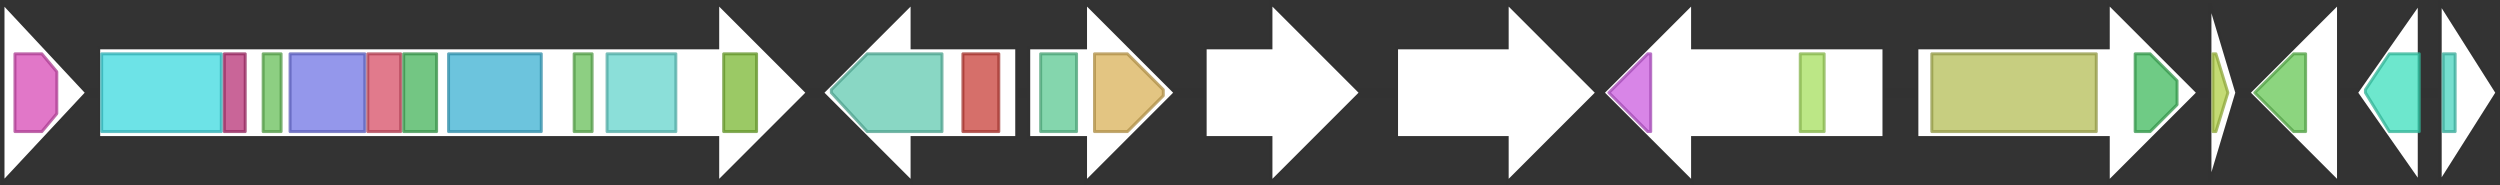 <svg version="1.1" baseProfile="full" xmlns="http://www.w3.org/2000/svg" width="836" height="62">
	<rect width="100%" height="100%" fill="#333333" stroke="none"/>
	<line x1="1" y1="31" x2="835" y2="31" style="stroke:rgb(50,50,50); stroke-width:3 "/>
	<g>
		<polygon class="NoName" points="782,16 782,16 782,1 752,31 782,61 782,46 782,46" fill="rgb(255,255,255)" fill-opacity="1.0" stroke="rgb(50,50,50)" stroke-width="1" />
		<g>
			<title>PF01163</title>
			<polygon class="PF01163" points="754,31 767,18 771,18 771,44 767,44" stroke-linejoin="round" width="18" height="26" fill="rgb(101,199,84)" stroke="rgb(80,159,67)" stroke-width="1" opacity="0.75" />
		</g>
	</g>
	<g>
		<polygon class="NoName" points="809,16 809,16 809,1 788,31 809,61 809,46 809,46" fill="rgb(255,255,255)" fill-opacity="1.0" stroke="rgb(50,50,50)" stroke-width="1" />
		<g>
			<title>PF13419</title>
			<polygon class="PF13419" points="791,30 799,18 809,18 809,44 799,44 791,31" stroke-linejoin="round" width="18" height="26" fill="rgb(60,223,188)" stroke="rgb(48,178,150)" stroke-width="1" opacity="0.75" />
		</g>
	</g>
	<g>
		<polygon class="NoName" points="816,16 816,16 816,1 835,31 816,61 816,46 816,46" fill="rgb(255,255,255)" fill-opacity="1.0" stroke="rgb(50,50,50)" stroke-width="1" />
		<g>
			<title>PF00440</title>
			<rect class="PF00440" x="817" y="18" stroke-linejoin="round" width="4" height="26" fill="rgb(73,212,190)" stroke="rgb(58,169,152)" stroke-width="1" opacity="0.75" />
		</g>
	</g>
	<g>
		<polygon class="NoName" points="1,16 1,16 1,1 29,31 1,61 1,46 1,46" fill="rgb(255,255,255)" fill-opacity="1.0" stroke="rgb(50,50,50)" stroke-width="1" />
		<g>
			<title>PF13847</title>
			<polygon class="PF13847" points="5,18 14,18 19,24 19,38 14,44 5,44" stroke-linejoin="round" width="14" height="26" fill="rgb(214,74,181)" stroke="rgb(171,59,144)" stroke-width="1" opacity="0.75" />
		</g>
	</g>
	<g>
		<polygon class="NoName" points="33,16 240,16 240,1 270,31 240,61 240,46 33,46" fill="rgb(255,255,255)" fill-opacity="1.0" stroke="rgb(50,50,50)" stroke-width="1" />
		<g>
			<title>PF00501</title>
			<rect class="PF00501" x="34" y="18" stroke-linejoin="round" width="40" height="26" fill="rgb(60,217,223)" stroke="rgb(48,173,178)" stroke-width="1" opacity="0.75" />
		</g>
		<g>
			<title>PF13193</title>
			<rect class="PF13193" x="75" y="18" stroke-linejoin="round" width="7" height="26" fill="rgb(182,50,118)" stroke="rgb(145,39,94)" stroke-width="1" opacity="0.75" />
		</g>
		<g>
			<title>PF00550</title>
			<rect class="PF00550" x="88" y="18" stroke-linejoin="round" width="6" height="26" fill="rgb(103,191,88)" stroke="rgb(82,152,70)" stroke-width="1" opacity="0.75" />
		</g>
		<g>
			<title>PF00109</title>
			<rect class="PF00109" x="97" y="18" stroke-linejoin="round" width="25" height="26" fill="rgb(112,116,228)" stroke="rgb(89,92,182)" stroke-width="1" opacity="0.75" />
		</g>
		<g>
			<title>PF02801</title>
			<rect class="PF02801" x="123" y="18" stroke-linejoin="round" width="11" height="26" fill="rgb(215,78,102)" stroke="rgb(172,62,81)" stroke-width="1" opacity="0.75" />
		</g>
		<g>
			<title>PF16197</title>
			<rect class="PF16197" x="135" y="18" stroke-linejoin="round" width="11" height="26" fill="rgb(68,179,89)" stroke="rgb(54,143,71)" stroke-width="1" opacity="0.75" />
		</g>
		<g>
			<title>PF00698</title>
			<rect class="PF00698" x="150" y="18" stroke-linejoin="round" width="31" height="26" fill="rgb(59,176,209)" stroke="rgb(47,140,167)" stroke-width="1" opacity="0.75" />
		</g>
		<g>
			<title>PF00550</title>
			<rect class="PF00550" x="192" y="18" stroke-linejoin="round" width="6" height="26" fill="rgb(103,191,88)" stroke="rgb(82,152,70)" stroke-width="1" opacity="0.75" />
		</g>
		<g>
			<title>PF07993</title>
			<rect class="PF07993" x="203" y="18" stroke-linejoin="round" width="23" height="26" fill="rgb(100,212,204)" stroke="rgb(80,169,163)" stroke-width="1" opacity="0.75" />
		</g>
		<g>
			<title>PF00583</title>
			<rect class="PF00583" x="242" y="18" stroke-linejoin="round" width="11" height="26" fill="rgb(121,183,50)" stroke="rgb(96,146,39)" stroke-width="1" opacity="0.75" />
		</g>
	</g>
	<g>
		<polygon class="NoName" points="340,16 305,16 305,1 275,31 305,61 305,46 340,46" fill="rgb(255,255,255)" fill-opacity="1.0" stroke="rgb(50,50,50)" stroke-width="1" />
		<g>
			<title>PF00733</title>
			<polygon class="PF00733" points="278,30 290,18 315,18 315,44 290,44 278,31" stroke-linejoin="round" width="37" height="26" fill="rgb(97,201,176)" stroke="rgb(77,160,140)" stroke-width="1" opacity="0.75" />
		</g>
		<g>
			<title>PF13537</title>
			<rect class="PF13537" x="322" y="18" stroke-linejoin="round" width="12" height="26" fill="rgb(200,63,57)" stroke="rgb(160,50,45)" stroke-width="1" opacity="0.75" />
		</g>
	</g>
	<g>
		<polygon class="NoName" points="344,16 363,16 363,1 393,31 363,61 363,46 344,46" fill="rgb(255,255,255)" fill-opacity="1.0" stroke="rgb(50,50,50)" stroke-width="1" />
		<g>
			<title>PF05195</title>
			<rect class="PF05195" x="348" y="18" stroke-linejoin="round" width="12" height="26" fill="rgb(91,200,145)" stroke="rgb(72,160,116)" stroke-width="1" opacity="0.75" />
		</g>
		<g>
			<title>PF00557</title>
			<polygon class="PF00557" points="366,18 377,18 389,30 389,32 377,44 366,44" stroke-linejoin="round" width="23" height="26" fill="rgb(217,177,88)" stroke="rgb(173,141,70)" stroke-width="1" opacity="0.75" />
		</g>
	</g>
	<g>
		<polygon class="NoName" points="403,16 425,16 425,1 455,31 425,61 425,46 403,46" fill="rgb(255,255,255)" fill-opacity="1.0" stroke="rgb(50,50,50)" stroke-width="1" />
	</g>
	<g>
		<polygon class="NoName" points="467,16 504,16 504,1 534,31 504,61 504,46 467,46" fill="rgb(255,255,255)" fill-opacity="1.0" stroke="rgb(50,50,50)" stroke-width="1" />
	</g>
	<g>
		<polygon class="NoName" points="630,16 566,16 566,1 536,31 566,61 566,46 630,46" fill="rgb(255,255,255)" fill-opacity="1.0" stroke="rgb(50,50,50)" stroke-width="1" />
		<g>
			<title>PF11852</title>
			<polygon class="PF11852" points="538,31 551,18 552,18 552,44 551,44" stroke-linejoin="round" width="16" height="26" fill="rgb(202,92,223)" stroke="rgb(161,73,178)" stroke-width="1" opacity="0.75" />
		</g>
		<g>
			<title>PF02922</title>
			<rect class="PF02922" x="602" y="18" stroke-linejoin="round" width="8" height="26" fill="rgb(166,223,94)" stroke="rgb(132,178,75)" stroke-width="1" opacity="0.75" />
		</g>
	</g>
	<g>
		<polygon class="NoName" points="641,16 705,16 705,1 735,31 705,61 705,46 641,46" fill="rgb(255,255,255)" fill-opacity="1.0" stroke="rgb(50,50,50)" stroke-width="1" />
		<g>
			<title>PF00330</title>
			<rect class="PF00330" x="646" y="18" stroke-linejoin="round" width="55" height="26" fill="rgb(180,189,85)" stroke="rgb(144,151,68)" stroke-width="1" opacity="0.75" />
		</g>
		<g>
			<title>PF00694</title>
			<polygon class="PF00694" points="714,18 719,18 728,27 728,35 719,44 714,44" stroke-linejoin="round" width="14" height="26" fill="rgb(63,185,92)" stroke="rgb(50,148,73)" stroke-width="1" opacity="0.75" />
		</g>
	</g>
	<g>
		<polygon class="NoName" points="739,16 739,16 739,1 748,31 739,61 739,46 739,46" fill="rgb(255,255,255)" fill-opacity="1.0" stroke="rgb(50,50,50)" stroke-width="1" />
		<g>
			<title>PF10944</title>
			<polygon class="PF10944" points="740,18 741,18 745,31 741,44 740,44" stroke-linejoin="round" width="8" height="26" fill="rgb(176,207,70)" stroke="rgb(140,165,56)" stroke-width="1" opacity="0.75" />
		</g>
	</g>
</svg>
